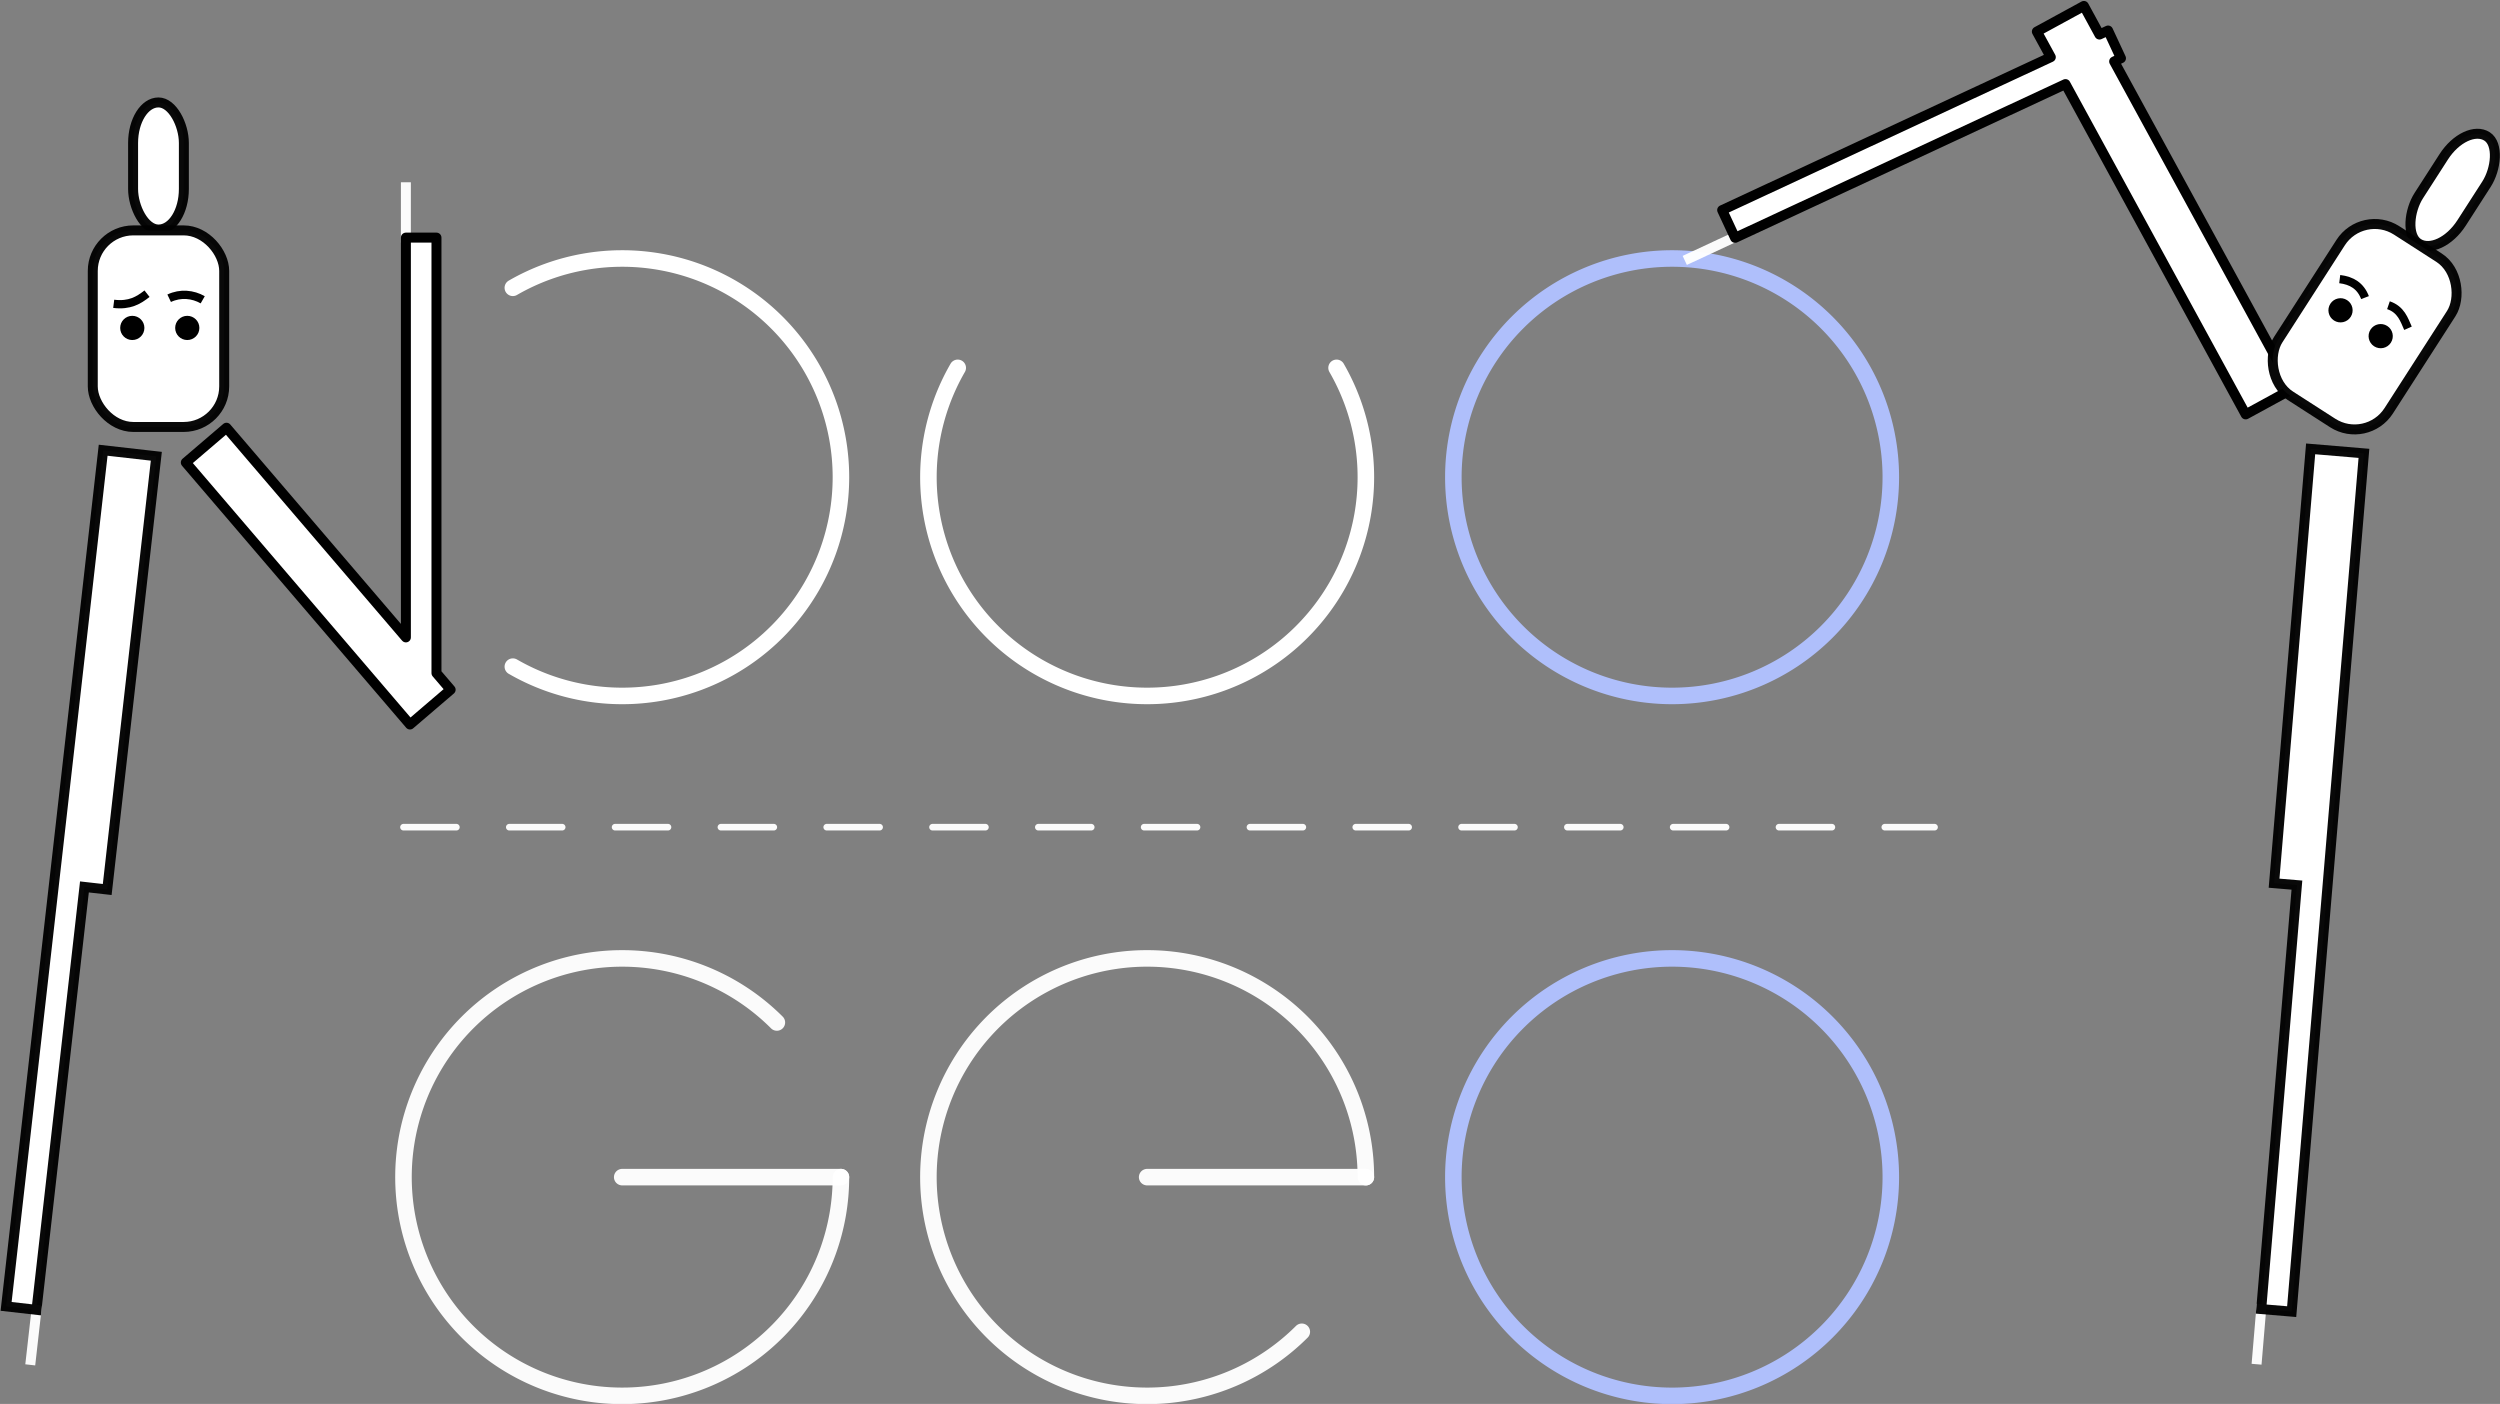 <?xml version="1.0" encoding="UTF-8" standalone="no"?>
<!-- Created with Inkscape (http://www.inkscape.org/) -->

<svg
   width="221.047mm"
   height="124.133mm"
   viewBox="0 0 221.047 124.133"
   version="1.1"
   id="svg5"
   sodipodi:docname="duo-geo-white.svg"
   inkscape:version="1.4 (e7c3feb100, 2024-10-09)"
   xmlns:inkscape="http://www.inkscape.org/namespaces/inkscape"
   xmlns:sodipodi="http://sodipodi.sourceforge.net/DTD/sodipodi-0.dtd"
   xmlns="http://www.w3.org/2000/svg"
   xmlns:svg="http://www.w3.org/2000/svg">
  <rect x="0" y="0" width="221.047" height="124.133" fill="#808080" stroke="none"/>
  <sodipodi:namedview
     id="namedview1"
     pagecolor="#ffffff"
     bordercolor="#999999"
     borderopacity="1"
     inkscape:showpageshadow="0"
     inkscape:pageopacity="0"
     inkscape:pagecheckerboard="0"
     inkscape:deskcolor="#d1d1d1"
     inkscape:document-units="mm"
     showgrid="false"
     inkscape:zoom="0.26718148"
     inkscape:cx="1742.2615"
     inkscape:cy="-514.63148"
     inkscape:window-width="1920"
     inkscape:window-height="1056"
     inkscape:window-x="740"
     inkscape:window-y="1072"
     inkscape:window-maximized="0"
     inkscape:current-layer="svg5" />
  <defs
     id="defs2" />
  <g
     id="g18"
     transform="matrix(1.009,0,0,1.009,3.723,-9.506)">
    <path
       style="fill:#ffffff;fill-opacity:1;stroke:#ffffff;stroke-width:0.873;stroke-linecap:square;stroke-linejoin:miter;stroke-miterlimit:4;stroke-dasharray:none;stroke-dashoffset:0;stroke-opacity:0.962"
       d="m 31.878,25.828 2.74e-4,4.415"
       id="path23" />
    <path
       id="circle2146"
       style="fill:none;fill-opacity:1;stroke:#b1c1ff;stroke-width:1.449;stroke-linecap:round;stroke-linejoin:bevel;stroke-dasharray:none;stroke-opacity:0.962"
       d="M 162.002,51.24 A 19.167,19.167 0 0 1 142.835,70.406 19.167,19.167 0 0 1 123.668,51.24 19.167,19.167 0 0 1 142.835,32.073 19.167,19.167 0 0 1 162.002,51.24 Z" />
    <path
       style="fill:none;fill-opacity:0.931;stroke:#ffffff;stroke-width:1.449;stroke-linecap:round;stroke-linejoin:bevel;stroke-dasharray:none;stroke-opacity:0.962"
       id="circle2148"
       d="M 70.001,112.574 A 19.167,19.167 0 0 1 54.573,131.372 19.167,19.167 0 0 1 33.126,119.908 19.167,19.167 0 0 1 40.186,96.637 19.167,19.167 0 0 1 64.387,99.021" />
    <path
       id="circle2152"
       style="fill:none;fill-opacity:1;stroke:#b1c1ff;stroke-width:1.449;stroke-linecap:round;stroke-linejoin:bevel;stroke-dasharray:none;stroke-opacity:0.962"
       d="m 162.002,112.574 a 19.167,19.167 0 0 1 -19.167,19.167 19.167,19.167 0 0 1 -19.167,-19.167 19.167,19.167 0 0 1 19.167,-19.167 19.167,19.167 0 0 1 19.167,19.167 z" />
    <path
       style="fill:none;fill-opacity:0.931;stroke:#ffffff;stroke-width:1.449;stroke-linecap:round;stroke-linejoin:miter;stroke-miterlimit:4;stroke-dasharray:none;stroke-opacity:0.962"
       d="M 50.834,112.574 H 70.001"
       id="path2858" />
    <path
       style="fill:none;fill-opacity:0.931;stroke:#ffffff;stroke-width:1.449;stroke-linecap:round;stroke-linejoin:bevel;stroke-dasharray:none;stroke-opacity:0.962"
       id="path3024"
       d="m 116.001,112.574 a 19.167,19.167 0 0 0 -15.428,-18.799 19.167,19.167 0 0 0 -21.447,11.464 19.167,19.167 0 0 0 7.059,23.271 19.167,19.167 0 0 0 24.202,-2.384" />
    <path
       style="fill:none;fill-opacity:0.931;stroke:#ffffff;stroke-width:1.449;stroke-linecap:round;stroke-linejoin:miter;stroke-miterlimit:4;stroke-dasharray:none;stroke-opacity:0.962"
       d="M 96.835,112.574 H 116.001"
       id="path3026" />
    <path
       style="fill:none;fill-opacity:0.931;stroke:#ffffff;stroke-width:1.449;stroke-linecap:round;stroke-linejoin:bevel;stroke-dasharray:none;stroke-opacity:1"
       id="circle3165"
       d="m 113.434,41.656 a 19.167,19.167 0 0 1 -4.279,24.266 19.167,19.167 0 0 1 -24.64,0 19.167,19.167 0 0 1 -4.279,-24.266" />
    <path
       style="fill:none;fill-opacity:0.931;stroke:#ffffff;stroke-width:1.449;stroke-linecap:round;stroke-linejoin:bevel;stroke-dasharray:none;stroke-opacity:1"
       id="path3527"
       d="m 41.251,34.641 a 19.167,19.167 0 0 1 24.266,4.279 19.167,19.167 0 0 1 0,24.64 19.167,19.167 0 0 1 -24.266,4.279" />
    <path
       style="fill:none;fill-opacity:0.931;stroke:#ffffff;stroke-width:0.58;stroke-linecap:round;stroke-linejoin:miter;stroke-miterlimit:4;stroke-dasharray:4.636, 4.636;stroke-dashoffset:0;stroke-opacity:0.962"
       d="M 31.667,81.907 H 165.835"
       id="path3862" />
    <g
       id="g14"
       transform="matrix(1.449,0,0,1.449,-193.302,4.751)">
      <g
         id="g11"
         transform="translate(70.412,2.542)">
        <rect
           style="fill:#ffffff;fill-opacity:1;stroke:#000000;stroke-width:0.603;stroke-linecap:round;stroke-linejoin:miter;stroke-miterlimit:4;stroke-dasharray:none;stroke-dashoffset:0;stroke-opacity:0.962"
           id="rect10"
           width="3.071"
           height="7.686"
           x="68.494"
           y="6.876"
           ry="2.453" />
        <rect
           style="fill:#ffffff;fill-opacity:1;stroke:#000000;stroke-width:0.603;stroke-linecap:round;stroke-linejoin:miter;stroke-miterlimit:4;stroke-dasharray:none;stroke-dashoffset:0;stroke-opacity:0.962"
           id="rect11"
           width="7.948"
           height="11.888"
           x="66.056"
           y="14.614"
           ry="2.453" />
      </g>
      <circle
         style="fill:#000000;fill-opacity:1;stroke:none;stroke-width:0.5;stroke-linejoin:round;stroke-opacity:1"
         id="circle12"
         cx="138.858"
         cy="23.055"
         r="0.732" />
      <circle
         style="fill:#000000;fill-opacity:1;stroke:none;stroke-width:0.5;stroke-linejoin:round;stroke-opacity:1"
         id="circle13"
         cx="142.183"
         cy="23.055"
         r="0.732" />
      <path
         style="fill:none;fill-opacity:1;stroke:#000000;stroke-width:0.5;stroke-linejoin:round;stroke-opacity:1"
         d="m 137.734,21.597 c 0.964,0.119 1.507,-0.213 2.014,-0.613"
         id="path13"
         sodipodi:nodetypes="cc" />
      <path
         style="fill:none;fill-opacity:1;stroke:#000000;stroke-width:0.5;stroke-linejoin:round;stroke-opacity:1"
         d="m 143.117,21.353 c -0.593,-0.34 -1.349,-0.419 -2.03,-0.093"
         id="path14"
         sodipodi:nodetypes="cc" />
    </g>
    <g
       id="g19"
       transform="matrix(1.449,0.02,-0.02,1.449,-258.751,108.473)">
      <path
         style="fill:#ffffff;fill-opacity:1;stroke:#ffffff;stroke-width:0.603;stroke-linecap:square;stroke-linejoin:miter;stroke-miterlimit:4;stroke-dasharray:none;stroke-dashoffset:0;stroke-opacity:0.962"
         d="m 178.348,8.394 -0.301,3.032"
         id="path19" />
      <path
         id="path18"
         style="fill:#ffffff;fill-opacity:1;stroke:#000000;stroke-width:0.603;stroke-linecap:round;stroke-linejoin:miter;stroke-miterlimit:4;stroke-dasharray:none;stroke-dashoffset:0;stroke-opacity:0.962"
         d="m 181.662,-43.638 -2.608,26.237 -2.546,25.612 1.84,0.183 2.546,-25.612 1.38,0.137 2.608,-26.237 z" />
    </g>
    <path
       id="rect22"
       style="fill:#ffffff;fill-opacity:1;stroke:#000000;stroke-width:0.874;stroke-linejoin:round;stroke-dasharray:none;stroke-opacity:1"
       inkscape:transform-center-x="-11.603443"
       inkscape:transform-center-y="9.9542547"
       d="M 31.878,30.243 V 65.277 L 16.157,46.903 12.593,49.952 32.236,72.91 34.014,71.388 34.558,70.923 35.8,69.86 34.558,68.408 l 2e-6,-38.165 z"
       sodipodi:nodetypes="ccccccccccc" />
    <g
       id="g25"
       transform="matrix(1.449,0,0,1.449,-47.515,-34.26)">
      <g
         id="g17"
         transform="matrix(-0.983,-0.182,-0.182,0.983,343.839,133.522)">
        <path
           style="fill:#ffffff;fill-opacity:1;stroke:#ffffff;stroke-width:0.603;stroke-linecap:square;stroke-linejoin:miter;stroke-miterlimit:4;stroke-dasharray:none;stroke-dashoffset:0;stroke-opacity:0.962"
           d="m 178.348,8.394 -0.301,3.032"
           id="path17" />
        <path
           id="path16"
           style="fill:#ffffff;fill-opacity:1;stroke:#000000;stroke-width:0.603;stroke-linecap:round;stroke-linejoin:miter;stroke-miterlimit:4;stroke-dasharray:none;stroke-dashoffset:0;stroke-opacity:0.962"
           d="m 181.662,-43.638 -2.608,26.237 -2.546,25.612 1.84,0.183 2.546,-25.612 1.38,0.137 2.608,-26.237 z" />
      </g>
      <g
         id="g24">
        <path
           style="fill:#ffffff;fill-opacity:1;stroke:#ffffff;stroke-width:0.603;stroke-linecap:square;stroke-linejoin:miter;stroke-miterlimit:4;stroke-dasharray:none;stroke-dashoffset:0;stroke-opacity:0.962"
           d="m 135.168,44.48 -2.762,1.287"
           id="path24" />
        <path
           id="rect23"
           style="fill:#ffffff;fill-opacity:1;stroke:#000000;stroke-width:0.603;stroke-linejoin:round;stroke-dasharray:none;stroke-opacity:1"
           inkscape:transform-center-x="6.6337489"
           inkscape:transform-center-y="-10.672718"
           d="m 122.554,-101.604 -3.239,1.5e-4 2e-5,-1.761 -21.874,1.399 -0.118,-1.847 21.991,-1.406 -2.7e-4,-22.752 3.239,3e-4 -5e-5,22.544 0.455,-0.029 0.118,1.846 -0.574,0.036 z"
           transform="matrix(0.878,-0.479,-0.479,-0.878,0,0)" />
      </g>
      <g
         id="g15"
         transform="translate(-2.375,4.937)">
        <g
           id="g10"
           transform="rotate(32.746,81.289,212.468)">
          <rect
             style="fill:#ffffff;fill-opacity:1;stroke:#000000;stroke-width:0.603;stroke-linecap:round;stroke-linejoin:miter;stroke-miterlimit:4;stroke-dasharray:none;stroke-dashoffset:0;stroke-opacity:0.962"
             id="rect6"
             width="3.071"
             height="7.686"
             x="68.494"
             y="6.876"
             ry="2.453" />
          <rect
             style="fill:#ffffff;fill-opacity:1;stroke:#000000;stroke-width:0.603;stroke-linecap:round;stroke-linejoin:miter;stroke-miterlimit:4;stroke-dasharray:none;stroke-dashoffset:0;stroke-opacity:0.962"
             id="rect7"
             width="7.948"
             height="11.888"
             x="66.056"
             y="14.614"
             ry="2.453" />
        </g>
        <path
           style="fill:none;stroke:#000000;stroke-width:0.5;stroke-linejoin:round;stroke-opacity:1"
           d="m 178.246,45.061 c -0.234,-0.524 -0.416,-1.134 -1.181,-1.394"
           id="path5"
           sodipodi:nodetypes="cc" />
        <path
           style="fill:none;stroke:#000000;stroke-width:0.5;stroke-linejoin:round;stroke-opacity:1"
           d="m 175.647,43.207 c -0.272,-0.711 -0.803,-1.031 -1.529,-1.119"
           id="path6"
           sodipodi:nodetypes="cc" />
        <circle
           style="fill:#000000;fill-opacity:1;stroke:none;stroke-width:0.5;stroke-linejoin:round;stroke-opacity:1"
           id="path10"
           cx="170.274"
           cy="-57.223"
           r="0.732"
           transform="rotate(32.746)" />
        <circle
           style="fill:#000000;fill-opacity:1;stroke:none;stroke-width:0.5;stroke-linejoin:round;stroke-opacity:1"
           id="circle10"
           cx="173.162"
           cy="-57.223"
           r="0.732"
           transform="rotate(32.746)" />
      </g>
    </g>
  </g>
</svg>
